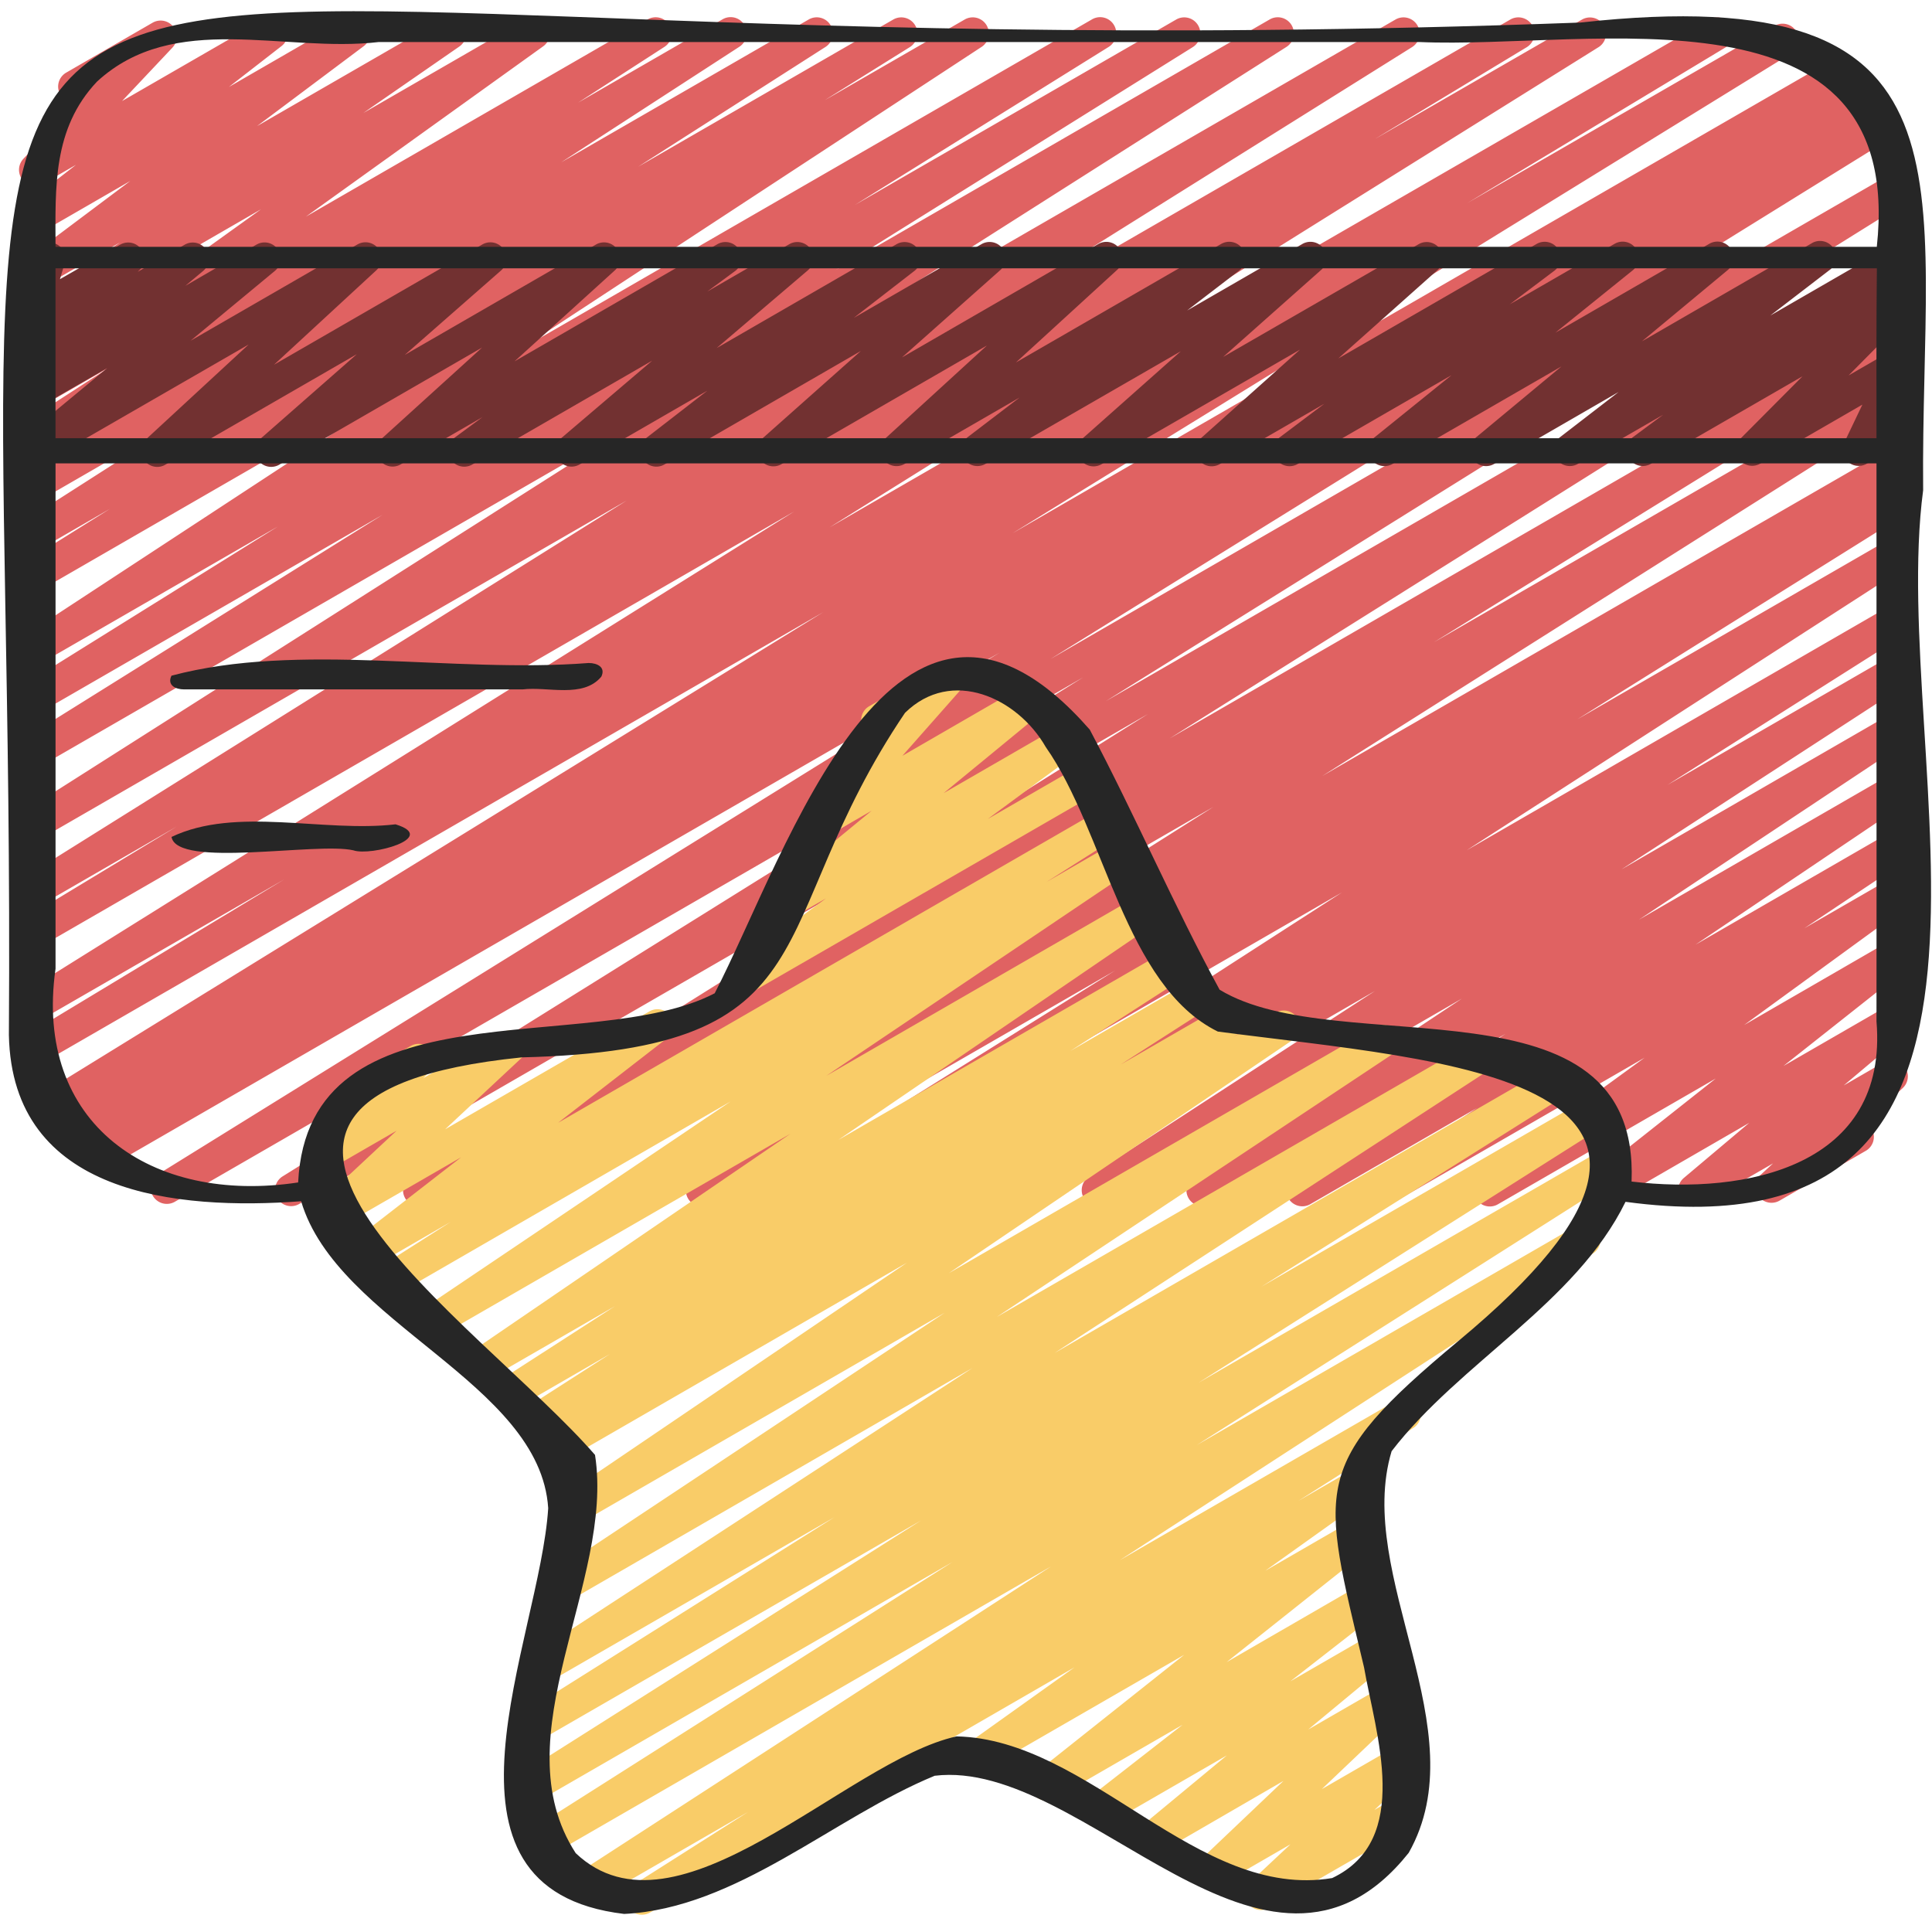 <?xml version="1.0" encoding="UTF-8"?>
<svg xmlns="http://www.w3.org/2000/svg" id="Icons" viewBox="0 0 60 60" width="512" height="512"><defs><style>.cls-1{fill:#e06262;}.cls-2{fill:#723131;}.cls-3{fill:#f9cc68;}.cls-4{fill:#262626;}</style></defs><path class="cls-1" d="M21.8,37.47a.5.5,0,0,1-.26-.927l.292-.179-1.8,1.038a.5.5,0,0,1-.517-.855L37.684,25.059,16.3,37.4a.5.5,0,0,1-.513-.857l14.7-9.088L13.261,37.4a.5.5,0,0,1-.516-.856L35.653,22.173,9.274,37.4a.5.5,0,0,1-.514-.856L33.639,21.035,5.422,37.326a.5.5,0,0,1-.514-.857l26.134-16.2L3.194,36.348a.5.5,0,0,1-.507-.862L3,35.3l-.552.318a.5.5,0,0,1-.506-.861l.294-.177-.352.2a.5.5,0,0,1-.513-.858l24.2-14.913-24.248,14a.5.5,0,0,1-.508-.861L8.828,27.31,1.28,31.667a.5.5,0,0,1-.514-.856l23.9-14.927L1.28,29.385a.5.5,0,0,1-.509-.861L5.49,25.668,1.28,28.1a.5.5,0,0,1-.515-.857l18.7-11.7L1.28,26.04a.5.5,0,0,1-.518-.854l18.9-12.014L1.28,23.782a.5.5,0,0,1-.514-.856l11.112-6.937L1.28,22.107a.5.5,0,0,1-.514-.857l7.865-4.9L1.28,20.594a.5.5,0,0,1-.524-.851L15.164,10.3,1.28,18.315a.5.5,0,0,1-.514-.856L3.418,15.8,1.28,17.035a.5.5,0,0,1-.519-.853l5.831-3.731L1.28,15.518a.5.5,0,0,1-.522-.852l5.533-3.591L1.28,13.968a.5.5,0,0,1-.521-.853l2.682-1.734L1.28,12.628a.5.5,0,0,1-.542-.839L8.105,6.5,1.28,10.438A.5.5,0,0,1,.745,9.6L3.731,7.526,1.28,8.94a.5.5,0,0,1-.55-.833L4.044,5.621,1.28,7.217A.5.5,0,0,1,.724,6.39L2.359,5.119l-1.02.589a.5.5,0,0,1-.614-.775L2.373,3.184a.5.5,0,0,1-.318-.928L4.738.706a.5.5,0,0,1,.615.775L3.791,3.138,8.191.6a.5.5,0,0,1,.557.827L7.11,2.7,10.747.6a.5.5,0,0,1,.55.833L7.983,3.916,13.732.6a.5.5,0,0,1,.536.843L11.285,3.508,16.326.6a.5.5,0,0,1,.542.839L9.5,6.728,20.118.6a.5.5,0,0,1,.522.852L17.953,3.188,22.439.6a.5.5,0,0,1,.523.852L17.428,5.041,25.124.6a.5.5,0,0,1,.52.853L19.817,5.179,27.752.6a.5.5,0,0,1,.515.856L25.611,3.113,29.97.6a.5.5,0,0,1,.524.85L16.086,10.892,33.916.6a.5.5,0,0,1,.515.857L26.554,6.362,36.539.6a.5.5,0,0,1,.515.856l-11.1,6.929L39.438.6a.5.5,0,0,1,.519.854L21.062,13.464,43.349.6a.5.5,0,0,1,.515.856l-18.7,11.7L46.915.6a.5.5,0,0,1,.509.86L42.689,4.323,49.144.6a.5.5,0,0,1,.514.856L25.763,16.378,53.1.6a.5.5,0,0,1,.508.86L45.57,6.306,55.115.8a.5.5,0,0,1,.513.858L31.448,16.559,56.993,1.811a.5.5,0,0,1,.507.861l-.361.217.563-.326a.5.5,0,0,1,.507.862l-.278.167.3-.173a.5.5,0,0,1,.514.857L32.621,20.468,58.711,5.405a.5.5,0,0,1,.515.857L34.342,21.775,58.72,7.7a.5.5,0,0,1,.515.857L36.324,22.933,58.72,10a.5.5,0,0,1,.512.857l-14.7,9.089,14.188-8.19a.5.5,0,0,1,.517.855L41.063,24.1,58.72,13.911a.5.5,0,0,1,.509.86l-.447.272a.5.5,0,0,1,.452.888L48.989,22.337,58.72,16.72a.5.5,0,0,1,.521.852L45.549,26.406,58.72,18.8a.5.5,0,0,1,.517.855l-7.456,4.724,6.939-4.006a.5.5,0,0,1,.522.852L50.355,27,58.72,22.17a.5.5,0,0,1,.526.85L50.9,28.561l7.818-4.513a.5.5,0,0,1,.529.848l-6.592,4.442,6.063-3.5a.5.5,0,0,1,.527.849l-3.211,2.142L58.72,27.28a.5.5,0,0,1,.545.837l-5.1,3.716L58.72,29.2a.5.5,0,0,1,.56.825l-3.894,3.08,3.334-1.924a.5.5,0,0,1,.572.815l-2.033,1.713,1.245-.719a.5.5,0,0,1,.588.8l-1.168,1.072a.5.5,0,0,1,.021.877l-2.683,1.55a.5.5,0,0,1-.588-.8l.39-.359-2.2,1.268a.5.5,0,0,1-.572-.815l2.032-1.712L49.949,37.4a.5.5,0,0,1-.56-.825l3.894-3.08L46.519,37.4a.5.5,0,0,1-.545-.837l5.1-3.715L43.187,37.4a.5.5,0,0,1-.528-.848l3.215-2.146L40.687,37.4a.5.5,0,0,1-.529-.847l6.592-4.443L37.587,37.4a.5.5,0,0,1-.526-.849l8.34-5.539L34.335,37.4a.5.5,0,0,1-.523-.851l8.89-5.774L31.226,37.4a.5.5,0,0,1-.518-.855l7.453-4.722L28.5,37.4a.5.5,0,0,1-.522-.852l13.7-8.834L24.9,37.4a.5.5,0,0,1-.515-.856l10.241-6.4L22.045,37.4A.5.5,0,0,1,21.8,37.47Z"/><path class="cls-2" d="M4.885,14.5a.5.5,0,0,1-.34-.867L7.721,10.7,1.28,14.414A.5.5,0,0,1,.711,13.6l2.622-2.172L1.28,12.609a.5.5,0,0,1-.571-.816l.549-.459a.5.5,0,0,1-.576-.8l.31-.3a.49.49,0,0,1-.271-.106.5.5,0,0,1-.17-.533L.8,8.76A.5.5,0,0,1,.78,7.886l.5-.289a.5.5,0,0,1,.73.573l-.148.5L3.729,7.6a.5.5,0,0,1,.6.791l-.053.051L5.735,7.6a.5.5,0,0,1,.572.816l-.55.46L7.97,7.594a.5.5,0,0,1,.569.817L5.92,10.581,11.1,7.592a.5.5,0,0,1,.59.8L8.51,11.327,14.984,7.59a.5.5,0,0,1,.579.808l-2.991,2.623,5.947-3.433a.5.5,0,0,1,.585.8l-3.123,2.833,6.3-3.638a.5.5,0,0,1,.547.835l-.865.638,2.552-1.474a.5.5,0,0,1,.574.813L22.256,10.81l5.589-3.227a.5.5,0,0,1,.556.828L26.514,9.873l3.968-2.291a.5.5,0,0,1,.582.807L28.012,11.1l6.1-3.524a.5.5,0,0,1,.588.8l-3.148,2.88,6.38-3.684a.5.5,0,0,1,.552.83L36.867,9.643l3.579-2.066a.5.5,0,0,1,.582.807l-3.041,2.7,6.07-3.5a.5.5,0,0,1,.583.806L41.565,11.13l6.161-3.557a.5.5,0,0,1,.55.832L46.889,9.45l3.254-1.878a.5.5,0,0,1,.563.823l-2.4,1.935,4.78-2.76a.5.5,0,0,1,.569.818L50.992,10.6l5.252-3.033A.5.5,0,0,1,56.8,8.4L54.978,9.8l3.743-2.161a.5.5,0,0,1,.548.834l-.936.693.394-.227a.5.5,0,0,1,.6.786L57.41,11.659l1.326-.765a.5.5,0,0,1,.7.648l-.58,1.212a.5.5,0,0,1,.389.913l-1.275.736a.5.5,0,0,1-.7-.648l.568-1.189-3.184,1.839a.5.5,0,0,1-.6-.785l1.923-1.933-4.713,2.72a.5.5,0,0,1-.548-.834l.934-.692L49,14.408a.5.5,0,0,1-.556-.828l1.823-1.406L46.4,14.409a.5.5,0,0,1-.57-.817l2.664-2.213-5.252,3.032a.5.5,0,0,1-.563-.822l2.4-1.938-4.782,2.761a.5.5,0,0,1-.551-.832l1.384-1.042-3.25,1.876a.5.5,0,0,1-.583-.806l3.074-2.748-6.16,3.556a.5.5,0,0,1-.582-.807l3.042-2.7-6.07,3.5a.5.5,0,0,1-.553-.83l1.616-1.233-3.576,2.065a.5.5,0,0,1-.588-.8l3.149-2.88-6.38,3.684a.5.5,0,0,1-.582-.807L26.735,10.9l-6.1,3.524a.5.5,0,0,1-.557-.828l1.888-1.462L18,14.424a.5.5,0,0,1-.574-.814L20.255,11.2l-5.589,3.227a.5.5,0,0,1-.547-.835l.865-.638-2.551,1.474a.5.5,0,0,1-.586-.8l3.123-2.833-6.3,3.638a.5.5,0,0,1-.579-.809L11.081,11,5.135,14.431A.489.489,0,0,1,4.885,14.5Z"/><path class="cls-3" d="M19.93,59.462a.5.5,0,0,1-.268-.922l3.569-2.267-4.744,2.74a.5.5,0,0,1-.522-.853l14.682-9.517L17.038,57.654a.5.5,0,0,1-.517-.854l13.062-8.292-13.008,7.51a.5.5,0,0,1-.517-.856L28.6,47.222,16.852,54a.5.5,0,0,1-.517-.856l9.578-6.025-8.744,5.048a.5.5,0,0,1-.523-.852L30.2,42.485,17.585,49.77a.5.5,0,0,1-.526-.85l12.28-8.151-11.328,6.54a.5.5,0,0,1-.531-.847l10.685-7.247L17.612,45.307a.5.5,0,0,1-.517-.856l.218-.138-.458.264a.5.5,0,0,1-.52-.853l2.611-1.676L16,43.75a.5.5,0,0,1-.52-.853L19.1,40.563l-4.007,2.313a.5.5,0,0,1-.532-.846l9.987-6.821L13.661,41.494a.5.5,0,0,1-.529-.848l9.56-6.44L12.315,40.2a.5.5,0,0,1-.517-.854l2.2-1.4L11.485,39.4a.5.5,0,0,1-.556-.829l3.391-2.63-3.769,2.175a.5.5,0,0,1-.592-.8l2.356-2.2-1.988,1.148a.5.5,0,0,1-.6-.787l.832-.828a.487.487,0,0,1-.211-.2.5.5,0,0,1,.182-.682l2.228-1.286a.5.5,0,0,1,.6.787l-.216.216,2.447-1.413a.5.5,0,0,1,.592.8l-2.357,2.2,6.341-3.66a.5.5,0,0,1,.557.828l-3.39,2.63,16.86-9.734a.5.5,0,0,1,.518.854l-2.208,1.4,2.186-1.262a.5.5,0,0,1,.53.848L25.663,33.41l9.828-5.674a.5.5,0,0,1,.532.846L26.037,35.4l10.309-5.951a.5.5,0,0,1,.52.853l-3.63,2.34,3.651-2.108a.5.5,0,0,1,.52.854L34.8,33.063,38,31.216a.5.5,0,0,1,.518.855l-.223.141,1.323-.764a.5.5,0,0,1,.53.847L29.465,39.541l13.246-7.647a.5.5,0,0,1,.526.849L30.956,40.9l14.827-8.561a.5.5,0,0,1,.523.852L32.752,42.018l15.49-8.944a.5.5,0,0,1,.517.856l-9.587,6.031,10.061-5.809a.5.5,0,0,1,.518.856L37.222,42.942l12.488-7.21a.5.5,0,0,1,.518.855L37.166,44.879l11.775-6.8a.5.5,0,0,1,.523.853L34.776,48.454l8.6-4.964a.5.5,0,0,1,.518.855l-3.568,2.264,1.54-.888a.5.5,0,0,1,.54.84l-3.11,2.219,2.818-1.627a.5.5,0,0,1,.562.825l-4.582,3.641L42.45,49.1a.5.5,0,0,1,.558.827l-2.935,2.288,2.652-1.531a.5.5,0,0,1,.569.818l-2.666,2.21,2.383-1.376a.5.5,0,0,1,.594.795L41.05,55.563l2.29-1.322a.5.5,0,0,1,.592.8l-1.249,1.169.668-.385a.5.5,0,0,1,.5.865L39.42,59.246a.5.5,0,0,1-.592-.8l1.249-1.17L37.9,58.534a.5.5,0,0,1-.594-.8l2.553-2.426L36,57.544a.5.5,0,0,1-.569-.817L38.1,54.516l-3.753,2.167a.5.5,0,0,1-.558-.828l2.938-2.291-3.969,2.291a.5.5,0,0,1-.562-.824l4.58-3.639L30.8,54.84a.5.5,0,0,1-.54-.84l3.11-2.22L20.18,59.4A.5.5,0,0,1,19.93,59.462Z"/><path class="cls-3" d="M23.177,30.84a.5.5,0,0,1-.3-.9L25.652,27.9l-1.109.639a.5.5,0,0,1-.567-.819l3.093-2.542-1.194.689a.5.5,0,0,1-.625-.763l1.977-2.239a.5.5,0,0,1-.234-.932l2.229-1.287a.5.5,0,0,1,.625.763l-1.822,2.063,3.805-2.2a.5.5,0,0,1,.567.819l-3.092,2.541,3.6-2.079a.5.5,0,0,1,.547.835l-2.775,2.046,2.845-1.643a.5.5,0,1,1,.5.865l-10.6,6.117A.493.493,0,0,1,23.177,30.84Z"/><path class="cls-4" d="M.276,32.144c.1,4.966,5.213,5.448,9.076,5.162,1.119,3.787,7.425,5.631,7.673,9.533-.258,4.1-4.119,11.833,2.358,12.6,3.5-.17,6.491-2.993,9.644-4.291,4.666-.567,10.31,7.928,14.722,2.393,2.156-3.813-1.693-8.609-.531-12.473,2.111-2.748,5.724-4.6,7.264-7.744,13.819,1.867,8.124-13.653,9.243-22.1C59.639,5.625,61.766-.7,49.085.7-6.831,2.773.569-10.261.276,32.144ZM20.348,8.333h37.94c-.021,1.76-.01,3.517-.012,5.277H1.724V8.333ZM45.293,41.644c-4.639,3.862-4.267,4.5-2.931,10.14.357,2.06,1.506,5.358-.99,6.541-4.19.7-7.523-4.314-11.666-4.4-3.419.751-8.69,6.6-11.827,3.626-2.348-3.624,1.212-8.433.6-12.367C14.918,41.08,4.167,34.065,16.2,32.838c9.831-.235,7.415-4.063,11.906-10.7,1.448-1.421,3.5-.464,4.371,1.062,1.838,2.616,2.452,7.408,5.343,8.836C44.824,32.962,55.2,33.42,45.293,41.644Zm12.983-9.925c.375,4.507-4.054,5.4-7.606,4.975.26-6.569-9.09-3.7-12.794-5.958-1.423-2.614-2.634-5.441-4.032-8.076-6.031-6.893-9.4,3.835-11.648,8.187-3.849,2.006-12.625-.419-12.937,5.875-4.557.688-8.22-1.811-7.534-6.64q0-7.845,0-15.692H58.276C58.272,20.166,58.282,25.943,58.276,31.719ZM3.013,2.534c2.4-2.211,5.823-.882,8.751-1.229H44.075c5.342.236,15.118-2.022,14.211,6.361H1.724C1.722,5.828,1.628,4,3.013,2.534Z"/><path class="cls-4" d="M12.284,25.6c-2.239.264-4.948-.567-6.957.392.171.982,4.507.155,5.645.415C11.515,26.6,13.643,26.019,12.284,25.6Z"/><path class="cls-4" d="M18.282,20.59c-4.225.329-8.979-.664-12.957.394-.141.292.121.426.393.426H16.231c.781-.095,1.874.284,2.443-.395C18.816,20.724,18.554,20.59,18.282,20.59Z"/></svg>
